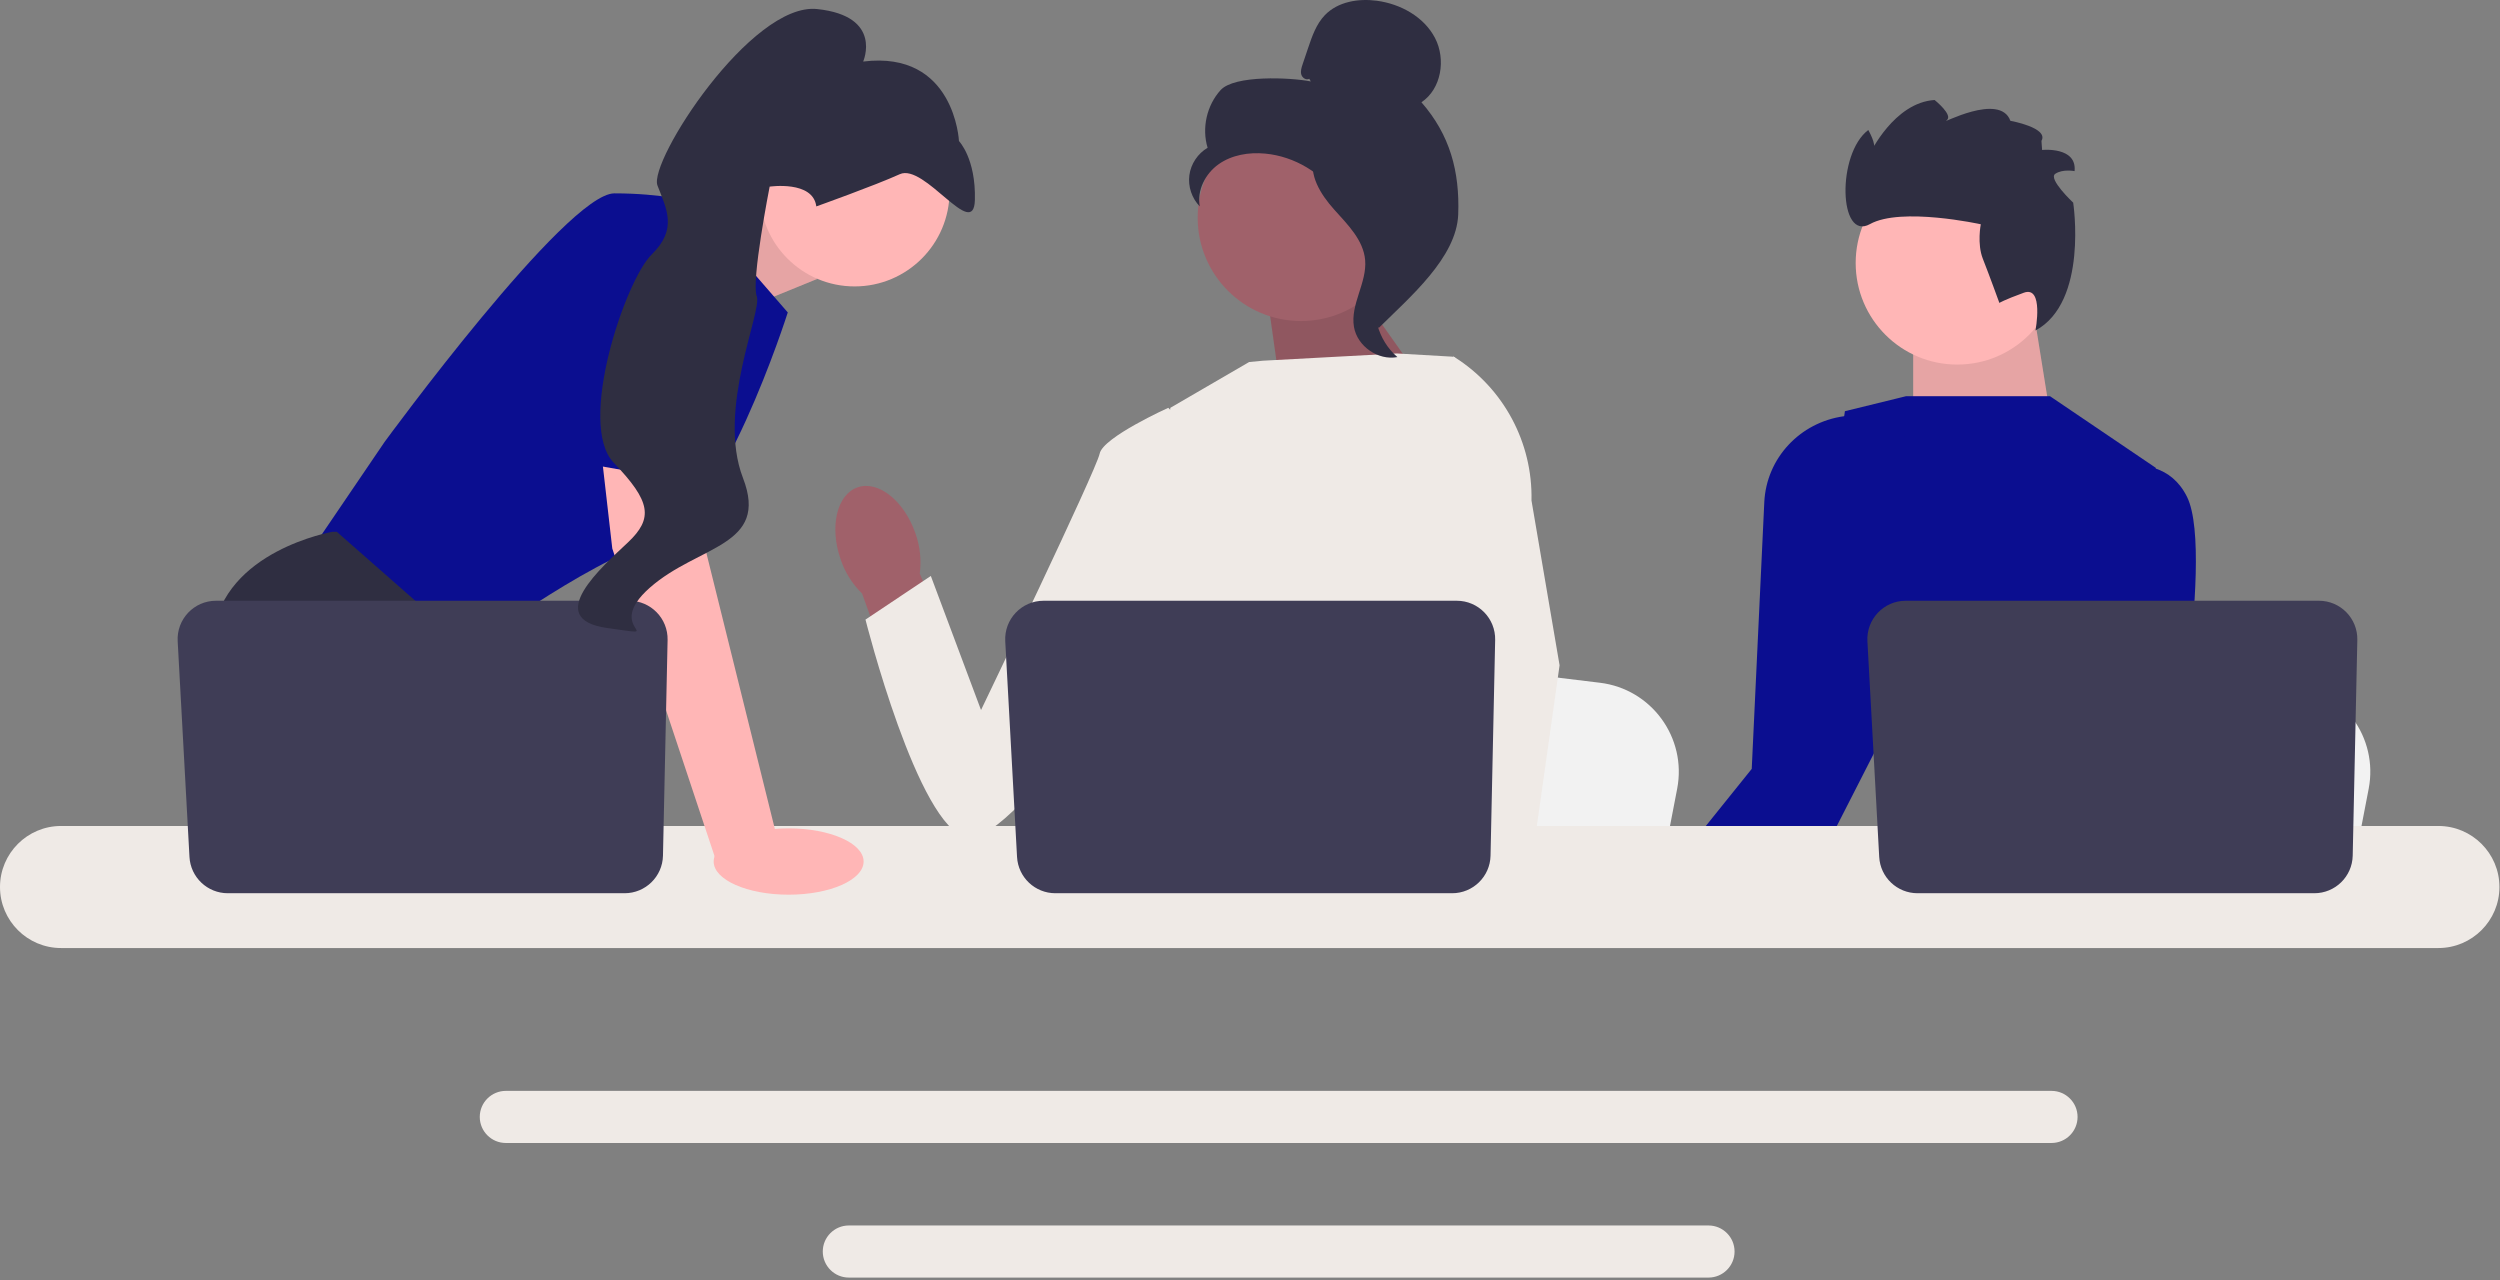 <svg width="867" height="444" viewBox="0 0 867 444" fill="none" xmlns="http://www.w3.org/2000/svg">
<rect x="0" y="0" width="867" height="444" fill="#808080" stroke="none"/>
<path d="M711.466 396.386H175.418C170.436 396.386 166.383 392.333 166.383 387.352C166.383 382.37 170.436 378.317 175.418 378.317H711.466C716.447 378.317 720.5 382.37 720.5 387.352C720.5 392.333 716.447 396.386 711.466 396.386Z" fill="#EFEAE6"/>
<path d="M592.511 443.064H294.372C289.39 443.064 285.338 439.012 285.338 434.03C285.338 429.048 289.39 424.995 294.372 424.995H592.511C597.493 424.995 601.546 429.048 601.546 434.03C601.546 439.012 597.493 443.064 592.511 443.064Z" fill="#EFEAE6"/>
<path d="M235.069 81.275L268.853 67.057L283.343 96.763L247.842 111.253L235.069 81.275Z" fill="#FFB6B6"/>
<path opacity="0.1" d="M235.069 81.275L268.853 67.057L283.343 96.763L247.842 111.253L235.069 81.275Z" fill="black"/>
<path d="M239.872 69.955L273.2 108.355C273.2 108.355 250.015 181.532 226.831 188.052C203.646 194.573 160.899 226.452 160.899 226.452L107.284 191.675L133.367 153.275C133.367 153.275 196.401 67.057 213.065 67.057C229.729 67.057 239.872 69.955 239.872 69.955V69.955Z" fill="#0B0E90"/>
<path d="M194.843 320.278H117.261L112.356 313.721L92.33 286.95L87.722 280.791C87.722 280.791 70.334 248.912 73.956 219.931C77.579 190.95 115.254 184.43 115.254 184.43H116.805L162.928 224.96L160.175 262.678L174.781 286.95L194.843 320.278Z" fill="#2F2E41"/>
<path d="M133.15 320.278H112.356V289.486L133.15 320.278Z" fill="#2F2E41"/>
<path d="M704.745 104.901L712.5 153.278L663.5 153.91V111.851L704.745 104.901Z" fill="#FFB6B6"/>
<path opacity="0.1" d="M704.745 104.901L712.5 153.278L663.5 153.91V111.851L704.745 104.901Z" fill="black"/>
<path d="M821.461 273.532L818.875 286.95L812.456 320.278H683.498C684.505 312.808 685.881 302.056 687.352 290.449C687.497 289.29 687.649 288.124 687.794 286.95C691.482 257.773 695.518 224.757 695.518 224.757L712.471 226.814L745.365 230.799L758.768 232.422L794.661 236.777C812.557 238.943 824.867 255.824 821.461 273.532Z" fill="#F2F2F2"/>
<path d="M581.644 273.532L579.058 286.95L572.638 320.278H443.681C444.688 312.808 446.064 302.056 447.535 290.449C447.68 289.29 447.832 288.124 447.977 286.95C451.665 257.773 455.7 224.757 455.7 224.757L472.654 226.814L505.547 230.799L518.951 232.422L554.844 236.777C572.74 238.943 585.049 255.824 581.644 273.532Z" fill="#F2F2F2"/>
<path d="M764.144 320.278H694.199C695.264 319.024 695.865 318.3 695.865 318.3L716.833 314.837L760.036 307.707C760.036 307.707 762.007 312.801 764.144 320.278V320.278Z" fill="#2F2E41"/>
<path d="M667.92 320.278H562.292C563.343 318.191 564.429 316.097 565.545 314.011C567.038 311.221 568.632 308.736 570.32 306.526C571.443 305.056 572.602 303.708 573.798 302.476C577.312 298.861 581.137 296.231 585.165 294.427C599.547 287.957 616.494 291.92 630.926 298.368C636.346 300.788 641.41 303.556 645.852 306.251C653.676 311.004 659.581 315.54 662.095 317.554C662.965 318.242 663.428 318.64 663.428 318.64L667.92 320.278V320.278Z" fill="#2F2E41"/>
<path d="M584.122 320.278H569.139L573.088 315.692L575.319 313.098L576.276 313.873L584.122 320.278Z" fill="#FFB6B6"/>
<path d="M769.259 320.278H640.236L645.852 306.251L653.568 286.95L657.444 277.256L654.241 263.627C654.241 263.627 652.662 262.512 650.256 260.505C641.685 253.404 622.609 235.117 626.992 216.338C631.977 194.964 638.237 153.312 639.563 144.335C639.729 143.212 639.816 142.603 639.816 142.603L658.436 138.039L659.052 137.886L661.052 137.394H710.928L747.611 162.238L747.604 162.498L745.365 230.799L744.408 260.019C744.408 260.019 743.256 264.236 743.532 270.786C743.713 275.278 744.561 280.864 746.908 286.95C749.393 293.42 753.574 300.448 760.435 307.309C765.615 312.489 768.129 316.851 769.259 320.278V320.278Z" fill="#0B0E90"/>
<path d="M758.768 232.422C757.544 242.464 756.37 249.601 756.37 249.601L743.532 270.786L733.736 286.95L716.833 314.837L714.355 318.93L712.587 320.278H659.559L662.095 317.554L687.352 290.449L690.62 286.95L695.916 281.262L712.471 226.814L731.983 162.643C731.983 162.643 739.887 159.89 747.604 162.498C751.661 163.868 755.675 166.722 758.435 172.258C763.717 182.821 761.145 213.034 758.768 232.422Z" fill="#0B0E90"/>
<path d="M665.486 230.669L650.256 260.505L636.759 286.95L630.926 298.368L628.63 302.875L608.944 320.278H564.372L571.718 311.149L574.45 307.744L585.165 294.427L591.179 286.95L607.502 266.649L611.856 174.186C612.578 158.851 624.263 146.453 639.471 144.35C639.504 144.345 639.534 144.34 639.563 144.335C644.504 143.342 652.358 143.052 658.436 148.928C658.647 149.124 658.849 149.334 659.052 149.551C660.074 150.631 661.038 151.899 661.921 153.384C662.008 153.529 662.095 153.681 662.175 153.833C662.429 154.297 662.675 154.804 662.9 155.347C670.659 173.417 665.486 230.669 665.486 230.669L665.486 230.669Z" fill="#0B0E90"/>
<path d="M467.455 95.766L497.873 138.784L444.814 140.369L439.118 99.942L467.455 95.766Z" fill="#A0616A"/>
<path opacity="0.1" d="M467.455 95.766L497.873 138.784L444.814 140.369L439.118 99.942L467.455 95.766Z" fill="black"/>
<path d="M317.446 184.896C313.543 173.637 304.57 166.525 297.405 169.01C290.24 171.495 287.597 182.635 291.503 193.898C293.002 198.418 295.561 202.514 298.967 205.842L316.107 253.339L338.224 244.821L318.979 198.902C319.594 194.178 319.068 189.375 317.446 184.896Z" fill="#A0616A"/>
<path d="M523.347 162.977L523.306 206.817L519.227 223.011L510.837 256.317L504.729 286.95L500.179 309.772L498.556 317.923C497.331 318.742 496.114 319.524 494.897 320.278H388.921C382.9 316.663 379.531 313.851 379.531 313.851C379.531 313.851 381.198 312.286 383.103 309.772C386.32 305.527 390.211 298.571 387.827 291.927C387.327 290.536 387.197 288.841 387.349 286.95C388.32 274.474 401.405 253.375 401.405 253.375L398.695 222.061L397.507 208.339L405.884 141.429L433.192 125.555L437.906 125.099L484.442 122.585L503.677 123.693L504.553 123.932L523.347 162.977L523.347 162.977Z" fill="#EFEAE6"/>
<path d="M525.414 320.278H502.229L501.208 309.772L501.186 309.562L507.75 309.113L524.827 307.947L525.124 314.235L525.356 319.061L525.414 320.278Z" fill="#FFB6B6"/>
<path d="M531.121 173.576L540.861 230.72L532.913 286.95L531.674 295.702L529.486 311.156L528.812 315.909L528.834 316.423L529 320.278H501.469L500.454 309.772L500.367 308.83L498.295 287.312L498.259 286.95L493.861 241.319L502.483 208.339L503.12 205.912V205.905L506.872 149.435L503.966 123.773L503.937 123.534C503.995 123.57 504.046 123.606 504.104 123.642C504.256 123.736 504.408 123.831 504.553 123.932C521.478 134.67 531.563 153.507 531.121 173.576Z" fill="#EFEAE6"/>
<path d="M415.748 152.379L405.16 141.428C405.16 141.428 382.496 151.646 381.366 157.314C380.236 162.983 340.22 246.24 340.22 246.24L322.81 199.741L300.148 214.871C300.148 214.871 318.332 287.063 335.338 290.452C352.344 293.842 409.339 205.006 409.339 205.006L415.748 152.379H415.748Z" fill="#EFEAE6"/>
<path d="M678.776 126.433C698.231 126.433 714.003 110.661 714.003 91.206C714.003 71.751 698.231 55.979 678.776 55.979C659.321 55.979 643.549 71.751 643.549 91.206C643.549 110.661 659.321 126.433 678.776 126.433Z" fill="#FFB6B6"/>
<path d="M693.383 105.055C693.383 105.055 689.731 94.994 687.661 89.773C685.59 84.553 686.94 77.778 686.94 77.778C686.94 77.778 659.307 71.678 648.486 77.724C637.665 83.769 636.937 53.361 647.92 45.085C647.92 45.085 650.861 50.197 649.719 51.666L648.578 53.136C648.578 53.136 656.889 35.56 670.923 34.68C670.923 34.68 677.575 39.987 675.068 41.739C672.561 43.491 693.551 31.836 697.202 41.897C697.202 41.897 710.586 44.281 707.978 48.852L708.197 52.007C708.197 52.007 720.327 50.748 719.463 59.343C719.463 59.343 715.382 58.53 712.773 60.273C710.163 62.015 718.981 70.278 718.981 70.278C718.981 70.278 724.281 104.708 705.901 114.621C705.901 114.621 708.882 98.952 701.867 101.514C694.851 104.075 693.383 105.055 693.383 105.055V105.055Z" fill="#2F2E41"/>
<path d="M845.641 328.778H21.164C9.494 328.778 0 319.284 0 307.614C0 295.944 9.494 286.45 21.164 286.45H845.641C857.311 286.45 866.805 295.944 866.805 307.614C866.805 319.284 857.311 328.778 845.641 328.778Z" fill="#EFEAE6"/>
<path d="M518.522 221.94L516.919 296.742C516.764 303.983 510.85 309.772 503.607 309.772H366.004C358.933 309.772 353.095 304.245 352.709 297.184L348.619 222.381C348.202 214.753 354.275 208.339 361.915 208.339H505.21C512.675 208.339 518.682 214.476 518.522 221.94Z" fill="#3F3D56"/>
<path d="M817.522 221.94L815.919 296.742C815.764 303.983 809.85 309.772 802.607 309.772H665.004C657.933 309.772 652.095 304.245 651.709 297.184L647.619 222.381C647.202 214.753 653.275 208.339 660.915 208.339H804.21C811.675 208.339 817.682 214.476 817.522 221.94Z" fill="#3F3D56"/>
<path d="M296.385 99.331C314.567 99.331 329.307 84.592 329.307 66.409C329.307 48.227 314.567 33.488 296.385 33.488C278.203 33.488 263.463 48.227 263.463 66.409C263.463 84.592 278.203 99.331 296.385 99.331Z" fill="#FFB6B6"/>
<path d="M241.321 152.551L244.944 191.675L269.578 290.935L248.296 298.394L212.34 190.226L207.374 146.755L241.321 152.551Z" fill="#FFB6B6"/>
<path d="M231.522 221.94L229.919 296.742C229.764 303.983 223.85 309.772 216.607 309.772H79.004C71.933 309.772 66.095 304.245 65.709 297.184L61.619 222.381C61.202 214.753 67.275 208.339 74.915 208.339H218.21C225.675 208.339 231.682 214.476 231.522 221.94H231.522Z" fill="#3F3D56"/>
<path d="M273.5 310.278C287.859 310.278 299.5 305.129 299.5 298.778C299.5 292.427 287.859 287.278 273.5 287.278C259.141 287.278 247.5 292.427 247.5 298.778C247.5 305.129 259.141 310.278 273.5 310.278Z" fill="#FFB6B6"/>
<path d="M190.242 158.532L205.095 79.374C205.095 79.374 246.393 73.578 247.842 87.344C249.291 101.11 246.806 168.386 246.806 168.386L190.242 158.532V158.532Z" fill="#0B0E90"/>
<path d="M283.095 71.586C283.095 71.586 303.461 64.318 312.051 60.407C320.642 56.496 337.708 83.773 338.088 69.367C338.467 54.961 332.57 48.92 332.57 48.92C332.57 48.92 331.098 17.405 299.347 21.345C299.347 21.345 306.331 5.578 283.406 3.14C260.482 0.702 224.817 56.061 228.011 64.334C231.205 72.607 235.034 79.447 225.972 88.292C216.91 97.138 199.942 147.062 212.852 160.496C225.762 173.93 226.61 179.759 217.764 188.117C208.918 196.475 188.01 214.647 210.617 217.802C233.224 220.957 208.548 218.601 225.402 203.776C242.256 188.951 266.85 189.556 257.667 165.771C248.484 141.986 264.438 107.902 262.442 102.731C260.445 97.561 266.914 64.726 266.914 64.726C266.914 64.726 281.969 62.514 283.095 71.586V71.586Z" fill="#2F2E41"/>
<path d="M451.191 111.337C470.984 111.337 487.029 95.291 487.029 75.499C487.029 55.706 470.984 39.661 451.191 39.661C431.398 39.661 415.353 55.706 415.353 75.499C415.353 95.291 431.398 111.337 451.191 111.337Z" fill="#A0616A"/>
<path d="M454.051 27.317C453.014 27.923 451.625 27.007 451.293 25.853C450.96 24.699 451.347 23.474 451.732 22.337L453.665 16.61C455.037 12.548 456.492 8.344 459.462 5.252C463.945 0.586 471.069 -0.601 477.482 0.259C485.718 1.363 493.844 5.823 497.674 13.198C501.503 20.572 499.873 30.863 492.953 35.464C502.815 46.767 506.253 59.364 505.71 74.355C505.167 89.346 488.831 103.143 478.177 113.703C475.798 112.261 473.635 105.502 474.944 103.047C476.252 100.592 474.377 97.747 475.998 95.485C477.618 93.224 478.974 96.825 477.336 94.576C476.302 93.157 480.336 89.893 478.8 89.043C471.368 84.935 468.896 75.672 464.229 68.579C458.599 60.023 448.963 54.228 438.766 53.267C433.149 52.737 427.216 53.697 422.612 56.958C418.008 60.219 415.027 66.046 416.095 71.586C413.33 68.779 411.953 64.664 412.473 60.758C412.992 56.852 415.395 53.24 418.797 51.252C416.729 44.41 418.501 36.541 423.303 31.247C428.104 25.953 447.583 26.854 454.593 28.247L454.051 27.317Z" fill="#2F2E41"/>
<path d="M455.14 53.475C464.425 54.477 471.129 62.52 476.79 69.947C480.052 74.228 483.47 78.956 483.388 84.338C483.305 89.779 479.667 94.447 477.929 99.603C475.087 108.032 477.856 118.061 484.622 123.836C477.937 125.105 470.71 120.093 469.556 113.387C468.213 105.581 474.13 98.047 473.43 90.157C472.812 83.206 467.334 77.857 462.678 72.659C458.021 67.462 453.647 60.566 455.79 53.925L455.14 53.475Z" fill="#2F2E41"/>
</svg>
